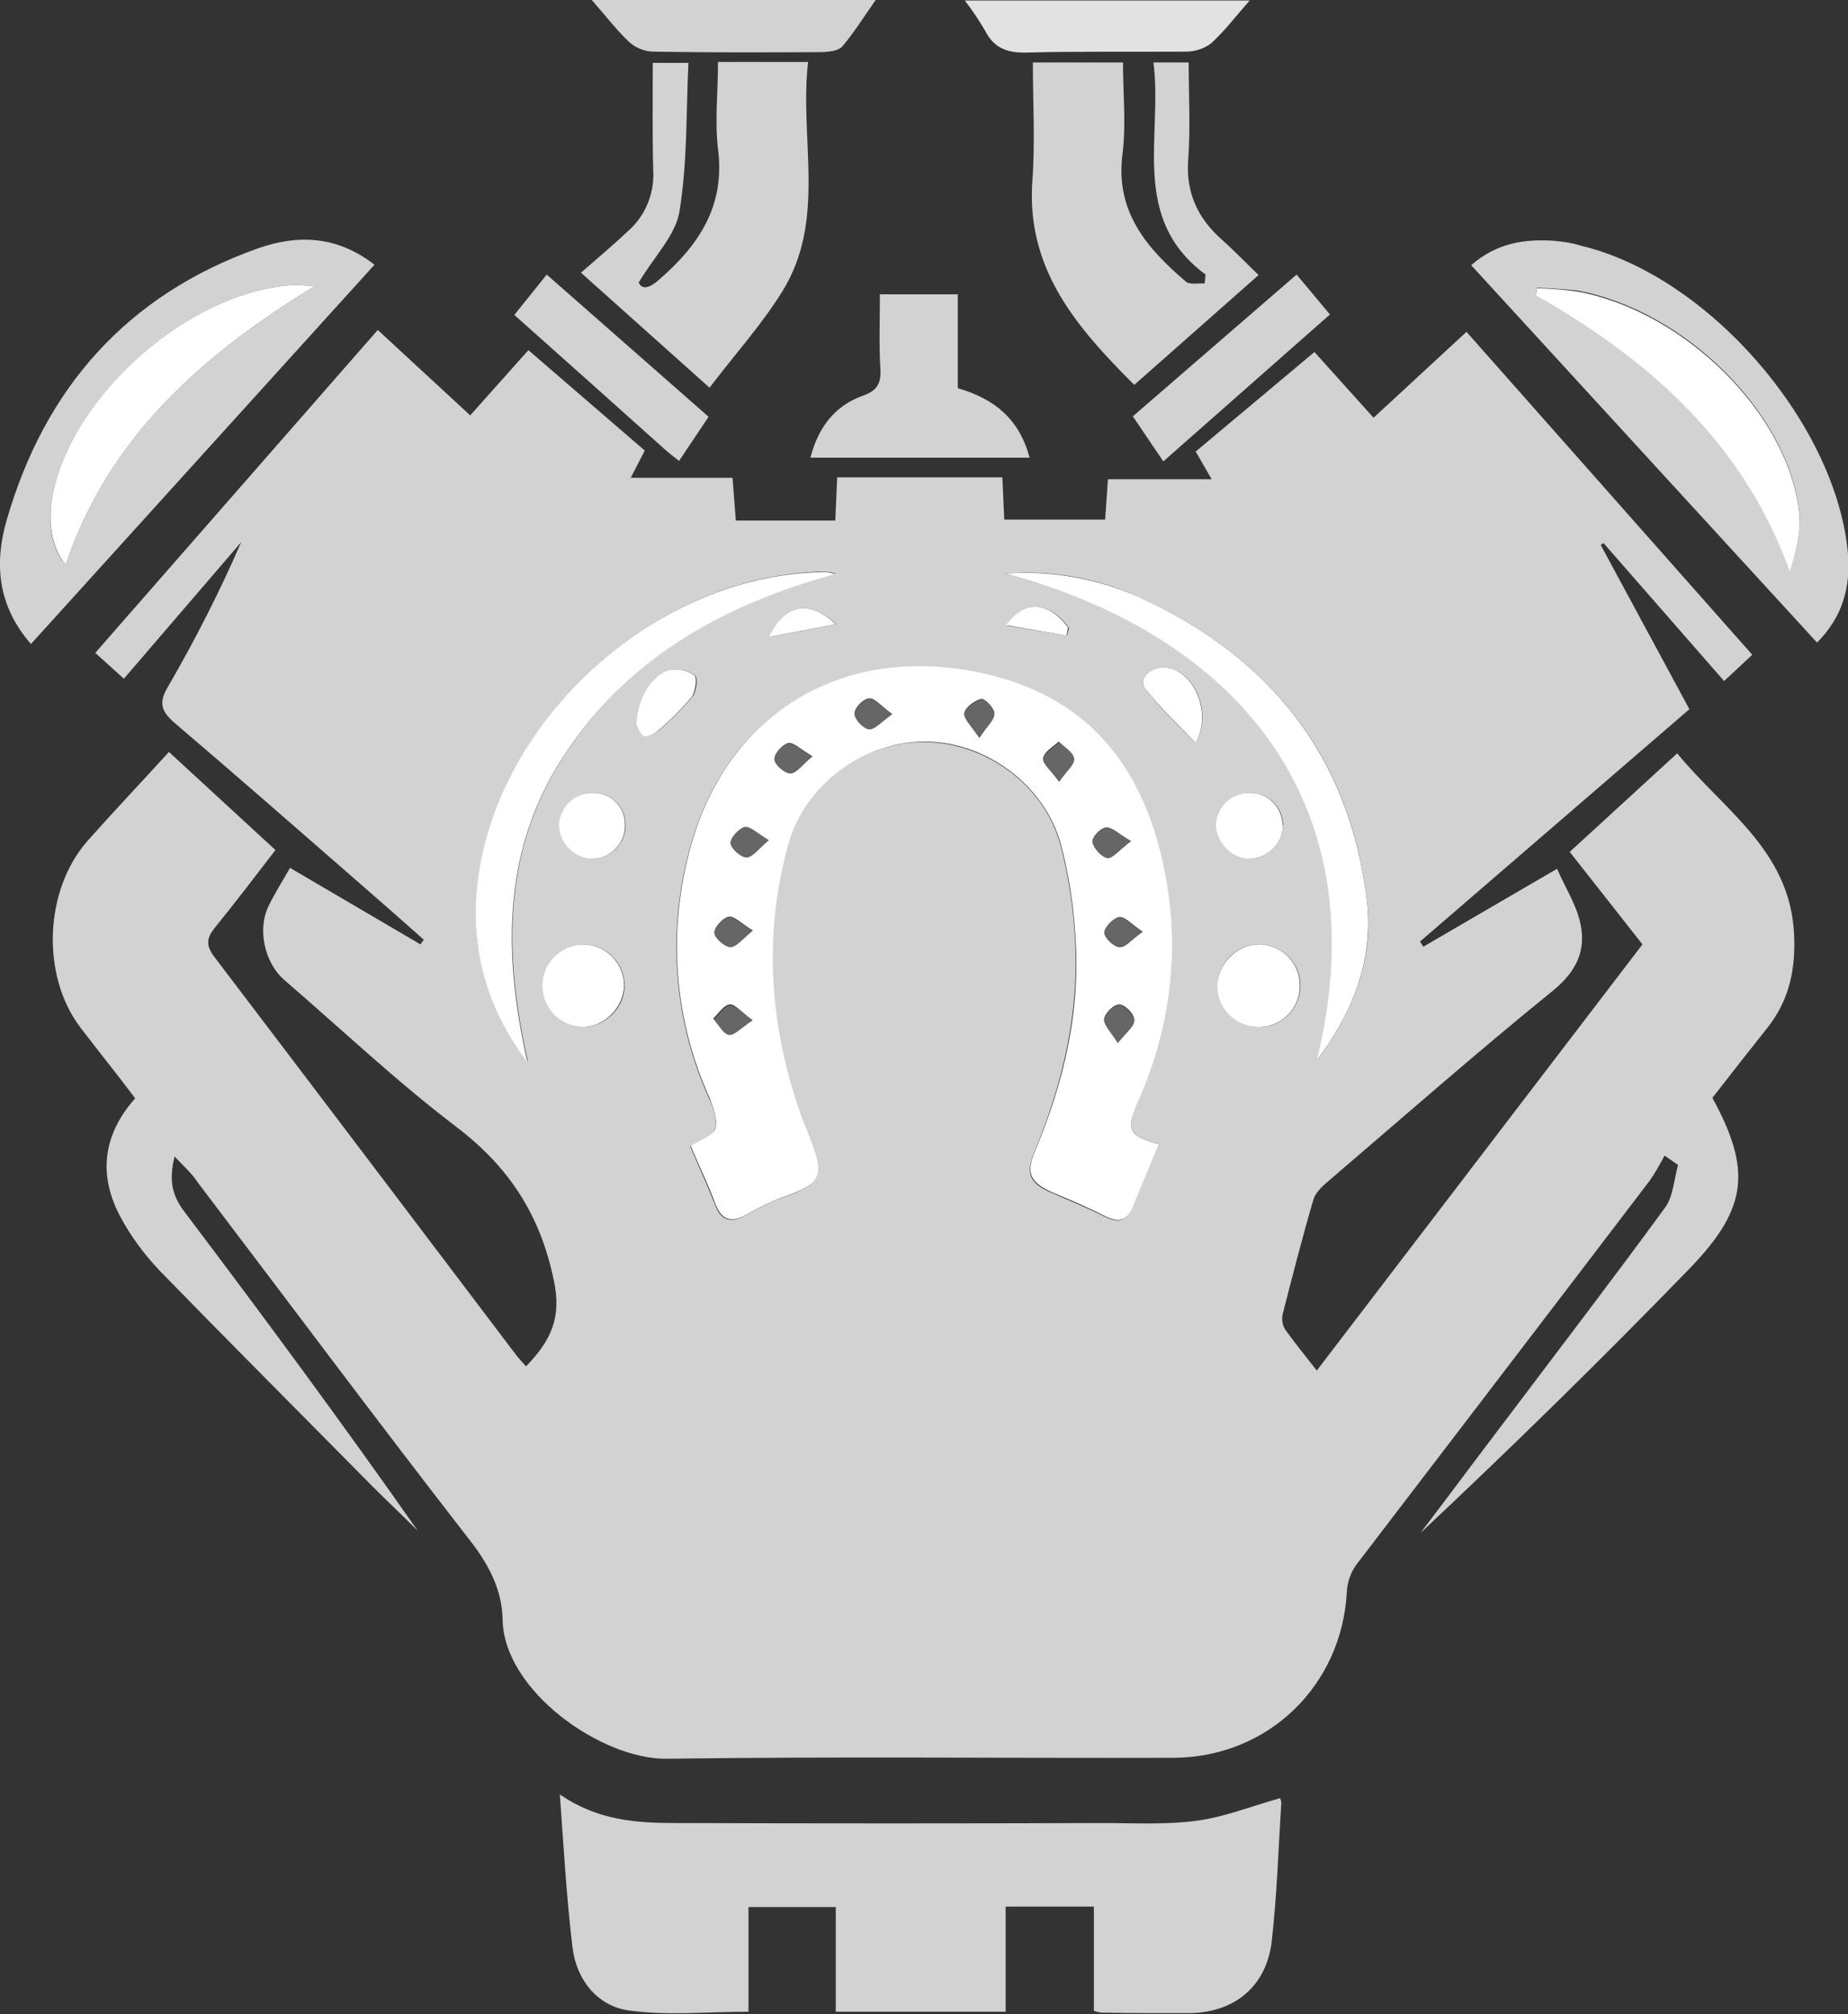 <?xml version="1.0" encoding="utf-8"?>
<!-- Generator: Adobe Illustrator 21.1.0, SVG Export Plug-In . SVG Version: 6.00 Build 0)  -->
<svg version="1.1" id="Capa_1" xmlns="http://www.w3.org/2000/svg" xmlns:xlink="http://www.w3.org/1999/xlink" x="0px" y="0px"
	 viewBox="0 0 393.8 429.1" style="enable-background:new 0 0 393.8 429.1;" xml:space="preserve">
<rect x="0" y="0" width="393.8" height="429.1" fill="#333333" stroke="none"/>
<style type="text/css">
	.st0{fill:#D2D2D2;}
	.st1{fill:#E2E2E2;}
	.st2{fill:#FFFFFF;}
	.st3{fill:#666666;}
</style>
<title>bhp_1</title>
<g id="Capa_2">
	<g id="Capa_1-2">
		<g id="Y5VEru.tif">
			<path class="st0" d="M37.2,246.4c-1.2,4.9-0.6,8.1,1.9,11.5c17,22.5,33.7,45.1,49.9,68.2c-3.2-3.2-6.5-6.3-9.7-9.5
				c-15.1-15.3-30.3-30.5-45.3-45.9c-3.2-3.4-6-7.1-8.2-11.2c-4.9-8.9-4-17.6,3-25.5C25,228.9,21,224,17.2,219
				c-8.5-11.1-7.8-29.4,1.5-39.9c5.5-6.2,11.3-12.3,17.3-18.9l22.7,20.9c-4.3,5.6-8.5,11.1-12.8,16.4c-1.8,2.2-2.2,3.8-0.2,6.4
				c21.6,28.4,43.1,56.8,64.6,85.2c0.5,0.6,1.1,1.2,1.8,2c5.1-5.3,7.7-10.1,5.9-18.4c-2.9-13.9-9.5-24-20.6-32.5
				c-12.8-9.7-24.6-20.9-36.8-31.4c-4.2-3.6-5.8-10.8-3.4-15.7c1.3-2.7,2.9-5.2,4.6-8.2l27.8,16.3l0.7-1c-4.4-3.9-8.8-7.8-13.3-11.7
				c-13.2-11.5-26.3-23-39.7-34.4c-2.9-2.5-3.6-4.3-1.5-7.8c5.8-10,11-20.2,15.6-30.8l-25,29.1l-6.1-5.5l60.2-68.8l19.7,18.2
				l12.4-13.9L137.4,96l-3,5.8h21.7l0.7,9.1h21.2l0.4-9.2h35.2l0.4,9h21.5l0.6-8.6h22.1l-3.4-5.9l25.3-21.2l12.6,14l19.8-18.3
				l60.9,68.8l-6,5.6l-25.7-29.4l-0.6,0.4l18.9,35l-57.4,49.5l0.7,1.1l28.5-16.6c1.8,4.1,4.2,7.8,5,11.8c1.2,5.6-0.9,10.1-5.8,14.1
				c-16.3,13.2-32.1,27.1-48,40.7c-1.2,1-2.6,2.3-3.1,3.8c-2.4,8.2-4.5,16.4-6.6,24.6c-0.2,1.1,0,2.3,0.6,3.2c2,2.8,4.2,5.5,6.7,8.7
				l69.4-90.8l-15.5-19.7l22.9-21c9.8,12,24,20.6,24.9,38.4c0.4,7.5-1,14.2-5.7,20.1c-3.9,4.9-7.8,9.9-11.7,14.9
				c8.3,15.2,7.6,23.4-4.6,36.1c-18.7,19.3-38,38.2-57.6,56.6c6.4-8.4,12.7-16.9,19.1-25.3c11-14.6,22.2-29.2,33-44
				c1.8-2.4,1.9-6.1,2.8-9.1l-2.9-2c-1,1.9-2,3.7-3.2,5.4c-20.8,27.3-41.7,54.6-62.5,81.8c-1.2,1.7-1.9,3.7-2,5.8
				c-1.1,20-16.8,35.2-36.9,35.3c-36,0.1-72-0.3-108,0.2c-13.9,0.2-34.8-14.5-35-29.7c-0.1-6.3-3-11.8-7.1-17
				c-19.5-25.1-38.5-50.6-57.8-76C40.9,250,39.2,248.5,37.2,246.4z M247,243.8c-6.4-1.8-7.2-3-4.5-9.2c7-15.3,8.9-32.4,5.6-48.8
				c-4.7-23.8-17.6-37.8-39.4-42.4c-30.2-6.3-55,9.4-62.2,39.3c-4.3,17.1-2.7,35.2,4.6,51.3c0.9,2,1.9,4.7,1.2,6.6
				c-0.5,1.6-3.3,2.4-5.2,3.6c0.2,0.5,0.4,1.1,0.7,1.7c1.5,3.5,3.1,7,4.5,10.6c1.4,3.9,3.7,4.1,7,2.2c2.4-1.4,5-2.7,7.6-3.6
				c8-2.8,8.8-4.5,5.6-12.5c-0.7-1.7-1.4-3.4-2-5.1c-6.6-18.9-8-38.1-2.6-57.5c3.5-12.7,16-22,29.1-21.9s25.6,9.2,29,22
				c1.6,6.1,2.6,12.4,3,18.7c1.2,16.3-2.4,31.7-8.6,46.7c-2,4.8-0.8,6.8,4.1,8.8c3.7,1.6,7.3,3.1,10.9,4.9c2.8,1.4,4.7,1.1,5.9-2
				C243.1,252.7,245.1,248.3,247,243.8z M280.7,225.8c7.5-9.9,12.1-21.2,10.6-33.7c-3.5-31-20.8-52.3-48.8-65
				c-8.9-4-18.6-5.7-28.3-4.9C265,135.8,293.9,172.3,280.7,225.8L280.7,225.8z M112.5,226.2c-5.3-23.4-5.5-46.1,8.7-66.7
				c13.8-20.1,33.8-31.1,56.9-37.3c-1-0.3-2-0.4-3.1-0.4c-34.3,0.8-67.4,29.7-72.8,63.7C99.7,200.6,103.2,214.2,112.5,226.2
				L112.5,226.2z M124.3,201.2c-4.9,0.1-8.7,4.1-8.6,9c0.1,4.9,4.1,8.7,9,8.6c4.6-0.4,8.3-4.1,8.4-8.8
				C133.1,205.1,129.1,201.2,124.3,201.2L124.3,201.2z M268.3,201.2c-4.9,0-8.8,4-8.8,8.8c0,4.9,4,8.8,8.8,8.8c0.1,0,0.3,0,0.4,0
				c4.9-0.2,8.6-4.4,8.4-9.2C276.9,204.9,273,201.2,268.3,201.2z M273.4,175.9c0.1-3.8-3-6.9-6.8-7c0,0-0.1,0-0.1,0
				c-4-0.1-7.2,3.1-7.3,7c0,0.1,0,0.1,0,0.2c0.3,3.8,3.5,6.7,7.3,6.9C270.3,182.8,273.3,179.7,273.4,175.9L273.4,175.9z
				 M126.4,168.9c-3.8-0.1-7,2.9-7.2,6.7c0,3.8,2.9,7,6.7,7.4c3.9,0.1,7.2-2.9,7.4-6.8c0-0.1,0-0.2,0-0.3c0.1-3.8-2.9-6.9-6.6-7
				C126.6,168.9,126.5,168.9,126.4,168.9L126.4,168.9z M135.6,154.4c0.2,0.4,0.6,1.8,1.6,2.4c0.6,0.4,2.2-0.4,3-1
				c2.6-2.2,5.1-4.7,7.3-7.3c0.9-1.1,1.3-4.1,0.6-4.6c-1.5-1.1-3.4-1.5-5.2-1.2C138.9,143.6,135.5,149.1,135.6,154.4L135.6,154.4z
				 M254.8,158.3c3.8-6.8-0.6-15.7-6.5-16.1c-3.2-0.2-5.9,2.5-4.2,4.6C247.1,150.8,250.9,154.3,254.8,158.3L254.8,158.3z M164,135.7
				l14.2-2.7C172.5,127.6,167.1,128.7,164,135.7L164,135.7z M227.4,135.4l0.4-1.6c-3.9-5.5-9.2-6.1-13.2-0.5L227.4,135.4z"/>
			<path class="st0" d="M119.3,382.3c8.1,5.6,16.4,6.1,24.8,6.1c30.3,0.1,60.7,0.1,91,0c6.7,0,13.4,0.4,20-0.5
				c5.9-0.8,11.6-3.1,17.7-4.8c0.2,0.5,0.3,1.1,0.2,1.6c-0.6,9.6-0.9,19.3-2,28.9s-8,15.3-17.8,15.3c-6.2,0-12.3,0-18.5-0.1
				c-0.6-0.1-1.1-0.2-1.6-0.4v-22.2h-18.8v22.4h-36.2v-22.3h-18.6v22.3c-8.9,0-17.4,0.9-25.7-0.3c-6.6-1-11-6.6-11.8-13.4
				C120.7,404.2,120.1,393.2,119.3,382.3z"/>
			<path class="st0" d="M313.5,56.5c5.5-4.8,11.4-5.6,17.7-5.2c2,0.2,4,0.5,5.9,1.1c26.8,6.5,53.6,37.2,56.6,64.6
				c0.9,8.1-1.2,14.6-6.5,19.9L313.5,56.5z M327.5,61.3l-0.2,1.4c24.2,13.8,44.2,31.5,54.1,58.9c1.3-4.3,2.4-8.5,2-12.6
				c-2.3-21-24.4-42.9-47.3-47.1C333.2,61.6,330.3,61.4,327.5,61.3L327.5,61.3z"/>
			<path class="st0" d="M6.6,137.2c-7.2-8.2-7.8-17.3-5.2-26.3c8.1-28.2,25.7-48.1,53.6-58c8.3-2.9,16.7-2.8,24.8,3.5L6.6,137.2z
				 M67,61c-1.8-0.2-3.6-0.3-5.4-0.2c-21.3,1.7-45.5,22.9-50.2,43.7c-1.4,6.5-0.6,12.2,2.6,15.8C23.2,93.1,43.1,75.6,67,61z"/>
			<path class="st0" d="M256.9,58.5c-16.2-12-9.1-29.4-11.1-45.2h7.5c0,6.9,0.4,13.9-0.1,20.8s2,12.3,7,16.8c2.6,2.3,5,4.8,8,7.7
				L241.7,82c-12.3-12.3-23.1-24.7-21.7-43.6c0.6-8.2,0.1-16.5,0.1-25.1h19.2c0,6.6,0.7,13.1-0.1,19.5c-1.6,12.3,5.2,20.1,13.5,27.2
				c0.8,0.7,2.7,0.3,4,0.4L256.9,58.5z"/>
			<path class="st0" d="M153,13.2h19.2c-1.9,16.5,4,33.6-5.5,48.9c-4.4,7.1-10.1,13.4-15.5,20.5l-27.4-24.5
				c3.8-3.3,7.2-6.2,10.5-9.3c3.4-3.2,5.2-7.9,4.9-12.6c-0.2-7.5-0.1-14.9-0.1-22.8h7.6c-0.5,10.5-0.2,21.2-1.9,31.6
				c-0.8,5.1-5.3,9.5-8.7,15.2c0.5,1.1,1.6,1.7,4.1-0.4c8.6-7.4,14.4-15.8,12.8-28.1C152.3,25.7,153,19.7,153,13.2z"/>
			<path class="st0" d="M204.1,82.7c7.9,2.3,13.1,6.6,15.3,14.8h-46.7c1.7-6.6,5.3-11.1,11.2-13.2c3.1-1.1,3.9-2.7,3.7-5.8
				c-0.3-5.1-0.1-10.2-0.1-15.8h16.6V82.7z"/>
			<path class="st1" d="M266.3,0.1c-3,3.4-5.4,6.6-8.3,9.2c-1.5,1.1-3.4,1.7-5.3,1.7c-11.3,0.1-22.6-0.1-33.9,0.2
				c-4.1,0.1-7-0.9-8.9-4.7c-1.3-2.2-2.7-4.3-4.3-6.4H266.3z"/>
			<path class="st0" d="M126.1,0h60.5c-2.5,3.6-4.6,6.9-7.1,9.9c-0.8,0.9-2.6,1.1-4,1.2c-12.2,0.1-24.3,0.1-36.5-0.1
				c-1.9-0.1-3.7-0.9-5.1-2.2C131.3,6.3,129.1,3.4,126.1,0z"/>
			<path class="st0" d="M276.3,58.5l7.1,8.5l-35.5,31.3l-6.5-9.6L276.3,58.5z"/>
			<path class="st0" d="M151,88.8l-6.3,9.4c-1.3-1-2.3-1.8-3.3-2.7c-10.5-9.4-21-18.8-31.8-28.4l6.9-8.6L151,88.8z"/>
			<path class="st2" d="M247,243.8c-1.9,4.5-3.8,8.9-5.6,13.3c-1.2,3.1-3.1,3.4-5.9,2c-3.6-1.8-7.2-3.4-10.9-4.9
				c-4.9-2.1-6.1-4.1-4.1-8.8c6.3-15,9.9-30.4,8.6-46.7c-0.4-6.3-1.4-12.6-3-18.7c-3.4-12.7-16-22-29-22s-25.6,9.2-29.1,21.9
				c-5.4,19.4-4,38.6,2.6,57.5c0.6,1.7,1.4,3.4,2,5.1c3.2,8.1,2.4,9.7-5.6,12.5c-2.7,1-5.2,2.2-7.6,3.6c-3.3,1.9-5.5,1.7-7-2.2
				c-1.3-3.6-3-7.1-4.5-10.6c-0.3-0.6-0.5-1.2-0.7-1.7c1.9-1.2,4.7-2.1,5.2-3.6c0.6-1.9-0.4-4.5-1.2-6.6
				c-7.3-16.1-8.9-34.1-4.6-51.3c7.2-29.9,32-45.6,62.2-39.3c21.8,4.6,34.7,18.6,39.4,42.4c3.3,16.5,1.3,33.5-5.6,48.8
				C239.8,240.8,240.5,242,247,243.8z M238.2,222.2c1.8-2.3,3.5-3.6,3.5-4.9s-1.9-3.2-3.1-3.3s-3.1,1.8-3.3,3
				S236.7,219.8,238.2,222.2L238.2,222.2z M160.4,198.2c-2.4-1.4-3.9-3.1-5.1-2.9s-3.1,2.2-3,3.4s2.1,3,3.4,3S158.1,200,160.4,198.2
				L160.4,198.2z M190.1,152.1c-2.3-1.6-3.6-3.4-4.9-3.3s-3.1,2-3.1,3.2s1.9,3.2,3.1,3.3S187.8,153.8,190.1,152.1L190.1,152.1z
				 M173.1,161.1c-2.4-1.4-4-3-5.1-2.8s-3,2.3-2.9,3.4s2.1,3,3.4,3S170.9,163,173.1,161.1L173.1,161.1z M243.5,198.5
				c-2.4-1.6-3.8-3.3-5-3.1s-3.1,2.1-3.1,3.3s2,3,3.2,3.1S241.1,200.2,243.5,198.5L243.5,198.5z M241,179.2c-2.6-1.5-4-3-5.3-2.9
				s-3.1,2.2-2.9,3.1c0.3,1.4,2,3.2,3.2,3.4C237.1,182.9,238.5,181,241,179.2z M163.8,179c-2.4-1.4-4-3-5.1-2.8s-3.1,2.3-3,3.4
				s2.2,3,3.4,3S161.6,180.9,163.8,179z M225.7,166.5c1.6-2.4,3.2-3.8,3.1-5s-2-2.3-3.2-3.5c-1.2,1.1-3.1,2.2-3.3,3.5
				S224.1,164.2,225.7,166.5L225.7,166.5z M160.3,217.3c-2.3-1.6-3.6-3.4-4.8-3.3s-2.4,1.9-3.5,3c1.1,1.2,2.1,3.2,3.3,3.3
				S158,218.9,160.3,217.3L160.3,217.3z M208.7,157.2c1.6-2.5,3.2-3.8,3.2-5.2c0-1.1-2-3.2-2.8-3.1c-1.4,0.3-3.4,1.8-3.6,3
				S207,154.7,208.7,157.2L208.7,157.2z"/>
			<path class="st2" d="M280.6,225.9c13.2-53.6-15.6-90-66.4-103.7c9.7-0.7,19.4,1,28.3,4.9c28,12.7,45.2,34,48.8,65
				C292.7,204.7,288.2,215.9,280.6,225.9z"/>
			<path class="st2" d="M112.4,226.3c-9.2-12.1-12.7-25.6-10.3-40.7c5.4-34,38.5-63,72.8-63.7c1-0.1,2.1,0.1,3.1,0.4
				c-23.1,6.3-43.1,17.2-56.9,37.3C106.9,180.2,107.1,202.9,112.4,226.3z"/>
			<path class="st2" d="M124.2,201.2c4.9,0,8.8,4,8.8,8.8c-0.2,4.6-3.8,8.4-8.4,8.8c-4.9,0.1-8.9-3.7-9-8.6
				C115.5,205.3,119.4,201.3,124.2,201.2z"/>
			<path class="st2" d="M268.2,201.2c4.9,0,8.8,3.9,8.8,8.8s-3.9,8.8-8.8,8.8c-4.8,0-8.7-3.8-8.8-8.6
				C259.5,205.3,263.4,201.3,268.2,201.2z"/>
			<path class="st2" d="M273.4,175.9c-0.1,3.8-3.1,6.9-7,7.1c-3.8-0.1-6.9-3.1-7.3-6.9c0-4,3.2-7.2,7.1-7.2c0.1,0,0.1,0,0.2,0
				c3.8,0,6.9,3.1,6.9,6.9C273.4,175.8,273.4,175.8,273.4,175.9z"/>
			<path class="st2" d="M126.4,168.9c3.8,0,6.8,3,6.8,6.8c0,0.1,0,0.1,0,0.2c0,3.9-3.2,7.1-7.1,7.1c-0.1,0-0.2,0-0.3,0
				c-3.8-0.4-6.7-3.6-6.7-7.4C119.4,171.7,122.6,168.8,126.4,168.9z"/>
			<path class="st2" d="M135.6,154.4c-0.1-5.3,3.3-10.8,7.2-11.7c1.8-0.3,3.7,0.1,5.2,1.2c0.6,0.5,0.2,3.4-0.6,4.6
				c-2.2,2.6-4.7,5.1-7.3,7.3c-0.8,0.7-2.4,1.4-3,1C136.2,156.2,135.8,154.8,135.6,154.4z"/>
			<path class="st2" d="M254.8,158.3c-3.8-4-7.6-7.5-10.7-11.5c-1.7-2.1,1-4.8,4.2-4.6C254.1,142.6,258.5,151.5,254.8,158.3z"/>
			<path class="st2" d="M163.9,135.7c3.2-7,8.6-8.1,14.2-2.7L163.9,135.7z"/>
			<path class="st2" d="M227.3,135.4l-12.9-2.2c4-5.6,9.3-4.9,13.2,0.5L227.3,135.4z"/>
			<path class="st2" d="M327.5,61.4c2.9,0.1,5.8,0.3,8.6,0.7c22.9,4.2,45,26.1,47.3,47.1c0.4,4.1-0.7,8.3-2,12.6
				c-9.9-27.5-29.9-45.1-54.1-58.9L327.5,61.4z"/>
			<path class="st2" d="M67,61c-23.9,14.6-43.8,32.1-53,59.3c-3.1-3.7-4-9.4-2.6-15.8c4.7-20.9,28.9-42,50.2-43.7
				C63.5,60.7,65.2,60.8,67,61z"/>
			<path class="st3" d="M238.2,222.2c-1.5-2.4-3.1-3.9-2.9-5.1s2.2-3.1,3.3-3s3,2.1,3.1,3.3S240,220,238.2,222.2z"/>
			<path class="st3" d="M160.4,198.3c-2.2,1.8-3.6,3.6-4.8,3.5s-3.3-1.9-3.4-3s1.8-3.2,3-3.4S157.9,196.8,160.4,198.3z"/>
			<path class="st3" d="M190.1,152.2c-2.3,1.6-3.7,3.3-4.9,3.2s-3.1-2.1-3.1-3.3s1.9-3.1,3.1-3.2S187.8,150.5,190.1,152.2z"/>
			<path class="st3" d="M173.1,161.2c-2.2,1.8-3.5,3.6-4.7,3.6s-3.3-1.8-3.4-3s1.7-3.2,2.9-3.4S170.6,159.7,173.1,161.2z"/>
			<path class="st3" d="M243.4,198.5c-2.3,1.6-3.7,3.4-4.9,3.3s-3.2-2-3.2-3.1s1.9-3.1,3.1-3.3S241.1,197,243.4,198.5z"/>
			<path class="st3" d="M241,179.2c-2.4,1.9-3.9,3.7-5,3.6c-1.3-0.2-2.9-2-3.2-3.4c-0.2-0.8,1.8-3,2.9-3.1S238.4,177.7,241,179.2z"
				/>
			<path class="st3" d="M163.8,179c-2.2,1.9-3.5,3.7-4.7,3.7s-3.3-1.8-3.4-3s1.7-3.1,3-3.4S161.4,177.6,163.8,179z"/>
			<path class="st3" d="M225.7,166.6c-1.7-2.4-3.4-3.8-3.3-5s2.1-2.3,3.3-3.5c1.1,1.1,3,2.2,3.2,3.5S227.3,164.2,225.7,166.6z"/>
			<path class="st3" d="M160.4,217.4c-2.4,1.5-3.8,3.2-5,3.1s-2.2-2.1-3.3-3.3c1.2-1.1,2.3-3,3.5-3S158.1,215.7,160.4,217.4z"/>
			<path class="st3" d="M208.7,157.2c-1.6-2.6-3.4-4.1-3.2-5.2s2.2-2.7,3.6-3c0.8-0.1,2.8,2,2.8,3.1
				C211.9,153.4,210.3,154.7,208.7,157.2z"/>
		</g>
	</g>
</g>
</svg>
